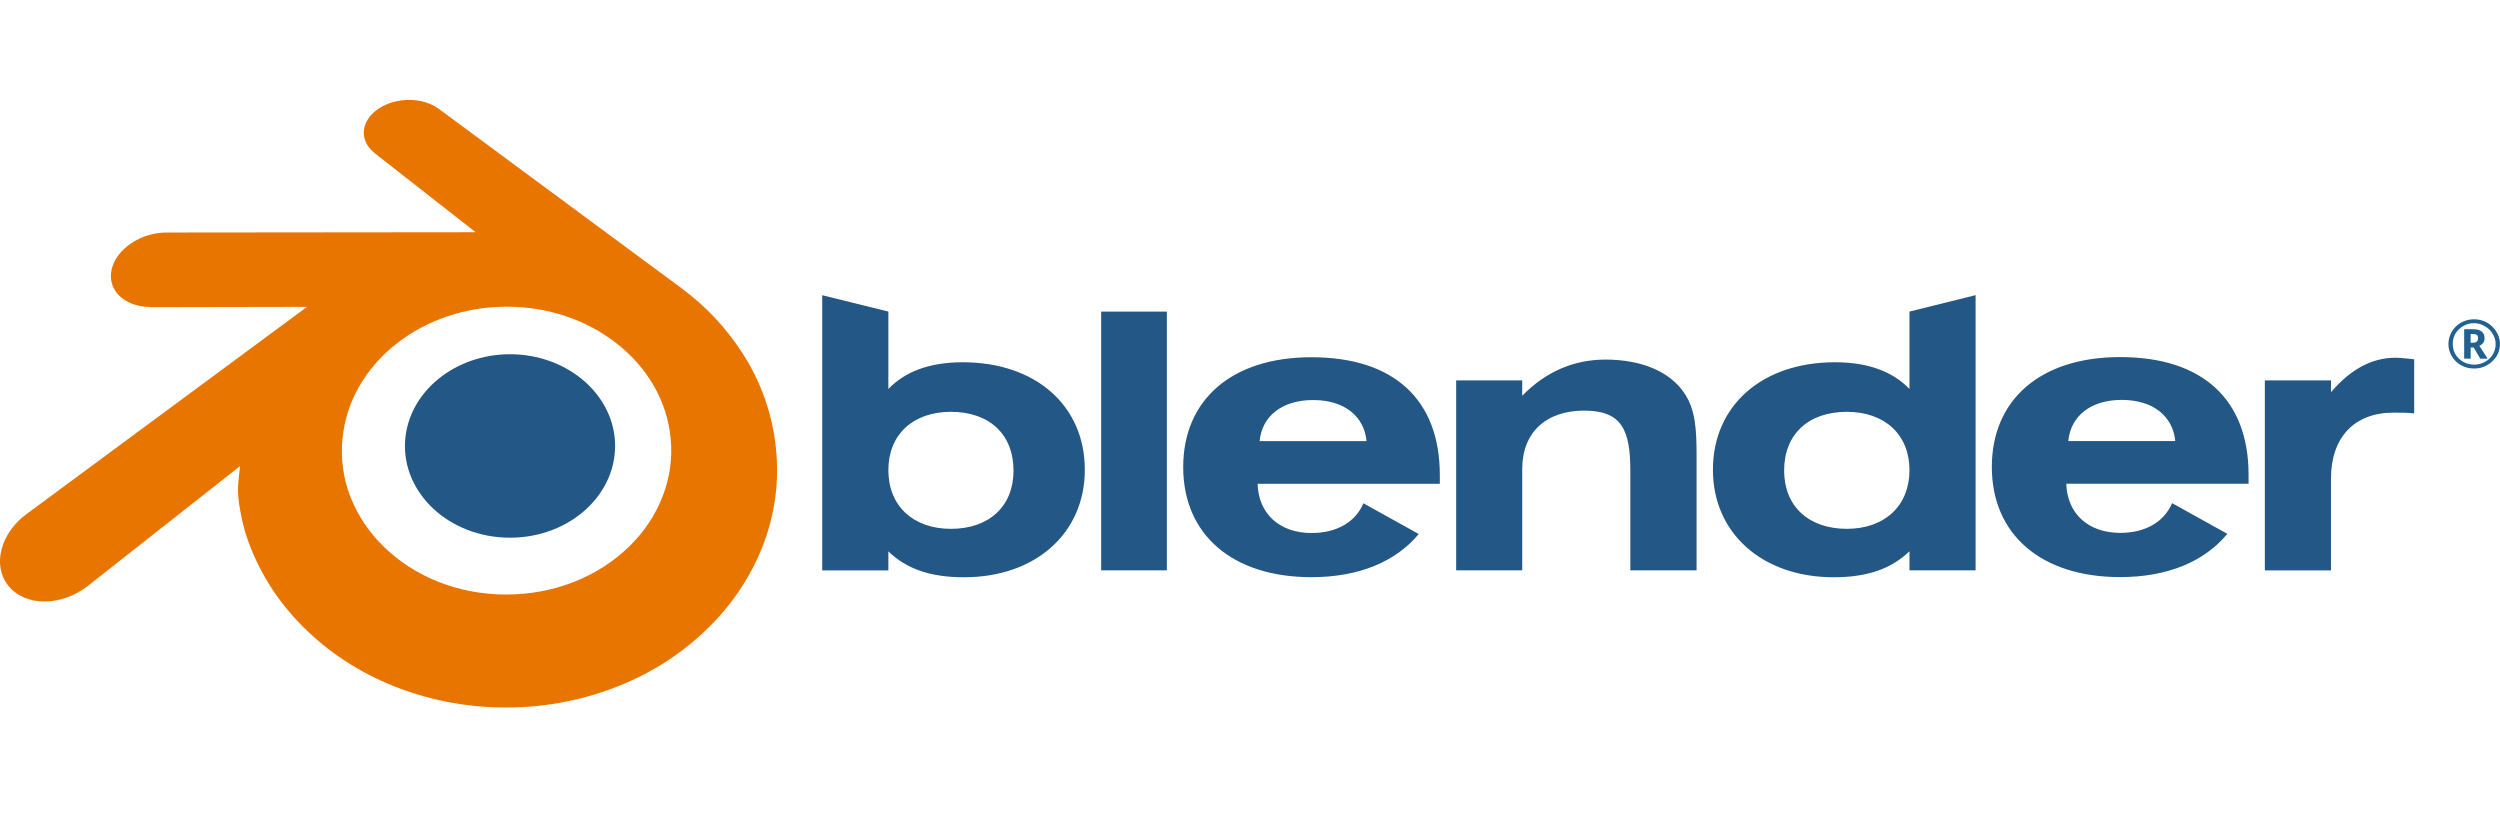 <svg width="124" height="41" viewBox="0 0 124 41" fill="none" xmlns="http://www.w3.org/2000/svg">
<g clip-path="url(#clip0_1262_1566)">
<path d="M20.092 21.894C20.165 20.658 20.796 19.567 21.745 18.795C22.675 18.036 23.931 17.57 25.298 17.57C26.664 17.57 27.919 18.036 28.85 18.795C29.8 19.567 30.43 20.658 30.504 21.894C30.572 23.164 30.044 24.345 29.11 25.221C28.16 26.11 26.81 26.67 25.298 26.67C23.787 26.67 22.43 26.11 21.481 25.221C20.551 24.345 20.019 23.164 20.092 21.894Z" fill="#235785"/>
<path d="M11.805 24.401C11.817 24.885 11.978 25.823 12.215 26.561C12.74 28.149 13.615 29.604 14.775 30.823C16 32.126 17.508 33.173 19.25 33.917C21.106 34.702 23.106 35.101 25.125 35.09C27.147 35.093 29.147 34.686 31.001 33.895C32.695 33.176 34.219 32.118 35.477 30.789C36.666 29.515 37.524 28.074 38.033 26.52C38.285 25.735 38.446 24.938 38.511 24.137C38.694 21.791 38.093 19.452 36.8 17.474C36.009 16.254 35.002 15.184 33.826 14.315H33.83L21.788 5.417C21.777 5.409 21.769 5.398 21.757 5.395C20.965 4.809 19.637 4.809 18.768 5.395C17.891 5.986 17.792 6.966 18.573 7.585H18.569L23.591 11.518L8.284 11.533H8.264C6.997 11.533 5.781 12.333 5.542 13.343C5.294 14.371 6.152 15.223 7.468 15.227V15.235L15.228 15.22L1.381 25.449C1.362 25.459 1.344 25.471 1.327 25.486C0.022 26.447 -0.403 28.048 0.42 29.061C1.255 30.089 3.031 30.093 4.352 29.065L11.908 23.117C11.908 23.117 11.796 23.918 11.804 24.402L11.805 24.401ZM31.223 27.09C29.665 28.617 27.487 29.481 25.125 29.489C22.764 29.492 20.586 28.632 19.028 27.109C18.297 26.4 17.729 25.545 17.363 24.602C17.025 23.708 16.896 22.751 16.984 21.802C17.066 20.873 17.35 19.974 17.818 19.164C18.29 18.347 18.918 17.627 19.668 17.045C21.183 15.857 23.109 15.213 25.125 15.213C27.142 15.209 29.068 15.846 30.58 17.03C31.33 17.61 31.96 18.327 32.433 19.142C32.896 19.95 33.183 20.84 33.267 21.779C33.356 22.728 33.225 23.684 32.884 24.576C32.523 25.523 31.956 26.38 31.223 27.09Z" fill="#E87500"/>
<path d="M102.588 21.876C102.706 20.624 103.71 19.835 105.24 19.835C106.771 19.835 107.774 20.624 107.893 21.876H102.588ZM107.736 24.956C107.341 25.883 106.419 26.431 105.16 26.431C103.59 26.431 102.531 25.485 102.488 23.992H111.529V23.551C111.529 19.815 109.248 17.711 105.16 17.711C101.195 17.711 98.795 19.834 98.795 23.16C98.795 26.504 101.232 28.624 105.16 28.624C107.522 28.624 109.348 27.846 110.476 26.478L107.736 24.956ZM62.477 21.88C62.596 20.632 63.599 19.842 65.133 19.842C66.664 19.842 67.663 20.632 67.781 21.88H62.477ZM67.625 24.963C67.234 25.891 66.308 26.438 65.049 26.438C63.479 26.438 62.419 25.492 62.377 23.998H71.415V23.563C71.415 19.82 69.137 17.719 65.049 17.719C61.08 17.719 58.687 19.842 58.687 23.168C58.687 26.513 61.121 28.628 65.049 28.628C67.407 28.628 69.237 27.853 70.369 26.487L67.625 24.963ZM54.618 15.454H57.876V28.29H54.618V15.454ZM72.226 18.867H75.502V19.63C76.666 18.438 78.06 17.835 79.629 17.835C81.439 17.835 82.81 18.438 83.518 19.463C84.111 20.311 84.15 21.331 84.15 22.676V28.289H80.865V23.359C80.865 21.31 80.436 20.367 78.572 20.367C76.685 20.367 75.502 21.448 75.502 23.265V28.29H72.226V18.867ZM94.71 23.32C94.71 25.079 93.489 26.23 91.602 26.23C89.715 26.23 88.493 25.116 88.493 23.34C88.493 21.537 89.696 20.427 91.602 20.427C93.489 20.427 94.71 21.559 94.71 23.32ZM94.71 19.291C93.88 18.438 92.681 17.968 91.012 17.968C87.418 17.968 84.961 20.102 84.961 23.302C84.961 26.438 87.399 28.632 90.955 28.632C92.585 28.632 93.78 28.234 94.71 27.343V28.289H97.99V14.639L94.71 15.454V19.291ZM47.166 20.427C49.072 20.427 50.27 21.54 50.27 23.343C50.27 25.12 49.053 26.23 47.166 26.23C45.278 26.23 44.062 25.079 44.062 23.321C44.062 21.559 45.278 20.427 47.166 20.427ZM44.062 15.454L40.782 14.643V28.293H44.062V27.347C44.984 28.238 46.182 28.632 47.817 28.632C51.372 28.632 53.807 26.438 53.807 23.302C53.807 20.102 51.35 17.968 47.755 17.968C46.086 17.968 44.888 18.438 44.062 19.294V15.454ZM112.336 28.293V18.867H115.617V19.451C116.601 18.312 117.638 17.744 118.821 17.744C119.058 17.744 119.354 17.783 119.743 17.82V20.505C119.429 20.468 119.078 20.468 118.703 20.468C116.796 20.468 115.617 21.678 115.617 23.734V28.293H112.336Z" fill="#235785"/>
<path d="M122.545 16.998H122.667C122.748 16.998 122.808 16.98 122.851 16.939C122.872 16.917 122.888 16.891 122.898 16.863C122.909 16.835 122.914 16.805 122.912 16.775C122.912 16.697 122.889 16.641 122.851 16.611C122.808 16.581 122.744 16.566 122.652 16.566H122.544L122.545 16.998ZM123.234 16.776C123.238 16.857 123.215 16.937 123.168 17.004C123.121 17.072 123.052 17.122 122.973 17.148L123.387 17.789H123.019L122.698 17.237H122.545V17.789H122.223V16.328H122.667C122.858 16.328 123.004 16.369 123.096 16.448C123.188 16.519 123.234 16.627 123.234 16.776ZM121.442 17.058C121.443 16.843 121.501 16.633 121.611 16.447C121.721 16.261 121.879 16.107 122.07 15.999C122.266 15.893 122.488 15.837 122.713 15.836C122.947 15.836 123.161 15.892 123.356 16C123.547 16.112 123.701 16.261 123.816 16.447C123.938 16.637 123.999 16.841 123.999 17.058C123.999 17.277 123.942 17.482 123.83 17.668C123.711 17.852 123.549 18.006 123.356 18.116C123.161 18.226 122.939 18.283 122.713 18.279C122.476 18.279 122.262 18.228 122.07 18.115C121.878 18.01 121.719 17.856 121.611 17.669C121.498 17.484 121.44 17.273 121.442 17.058ZM121.657 17.058C121.657 17.249 121.702 17.423 121.794 17.579C121.886 17.728 122.013 17.855 122.176 17.951C122.35 18.041 122.529 18.086 122.713 18.086C122.901 18.087 123.085 18.041 123.249 17.952C123.413 17.864 123.55 17.735 123.647 17.579C123.739 17.423 123.784 17.248 123.784 17.058C123.784 16.879 123.732 16.712 123.632 16.552C123.541 16.396 123.409 16.268 123.249 16.18C123.091 16.084 122.909 16.031 122.723 16.029C122.537 16.026 122.353 16.072 122.192 16.163C122.029 16.253 121.892 16.381 121.794 16.536C121.702 16.697 121.657 16.872 121.657 17.058Z" fill="#216191"/>
</g>
<defs>
<clipPath id="clip0_1262_1566">
<rect width="124" height="41" fill="white"/>
</clipPath>
</defs>
</svg>
